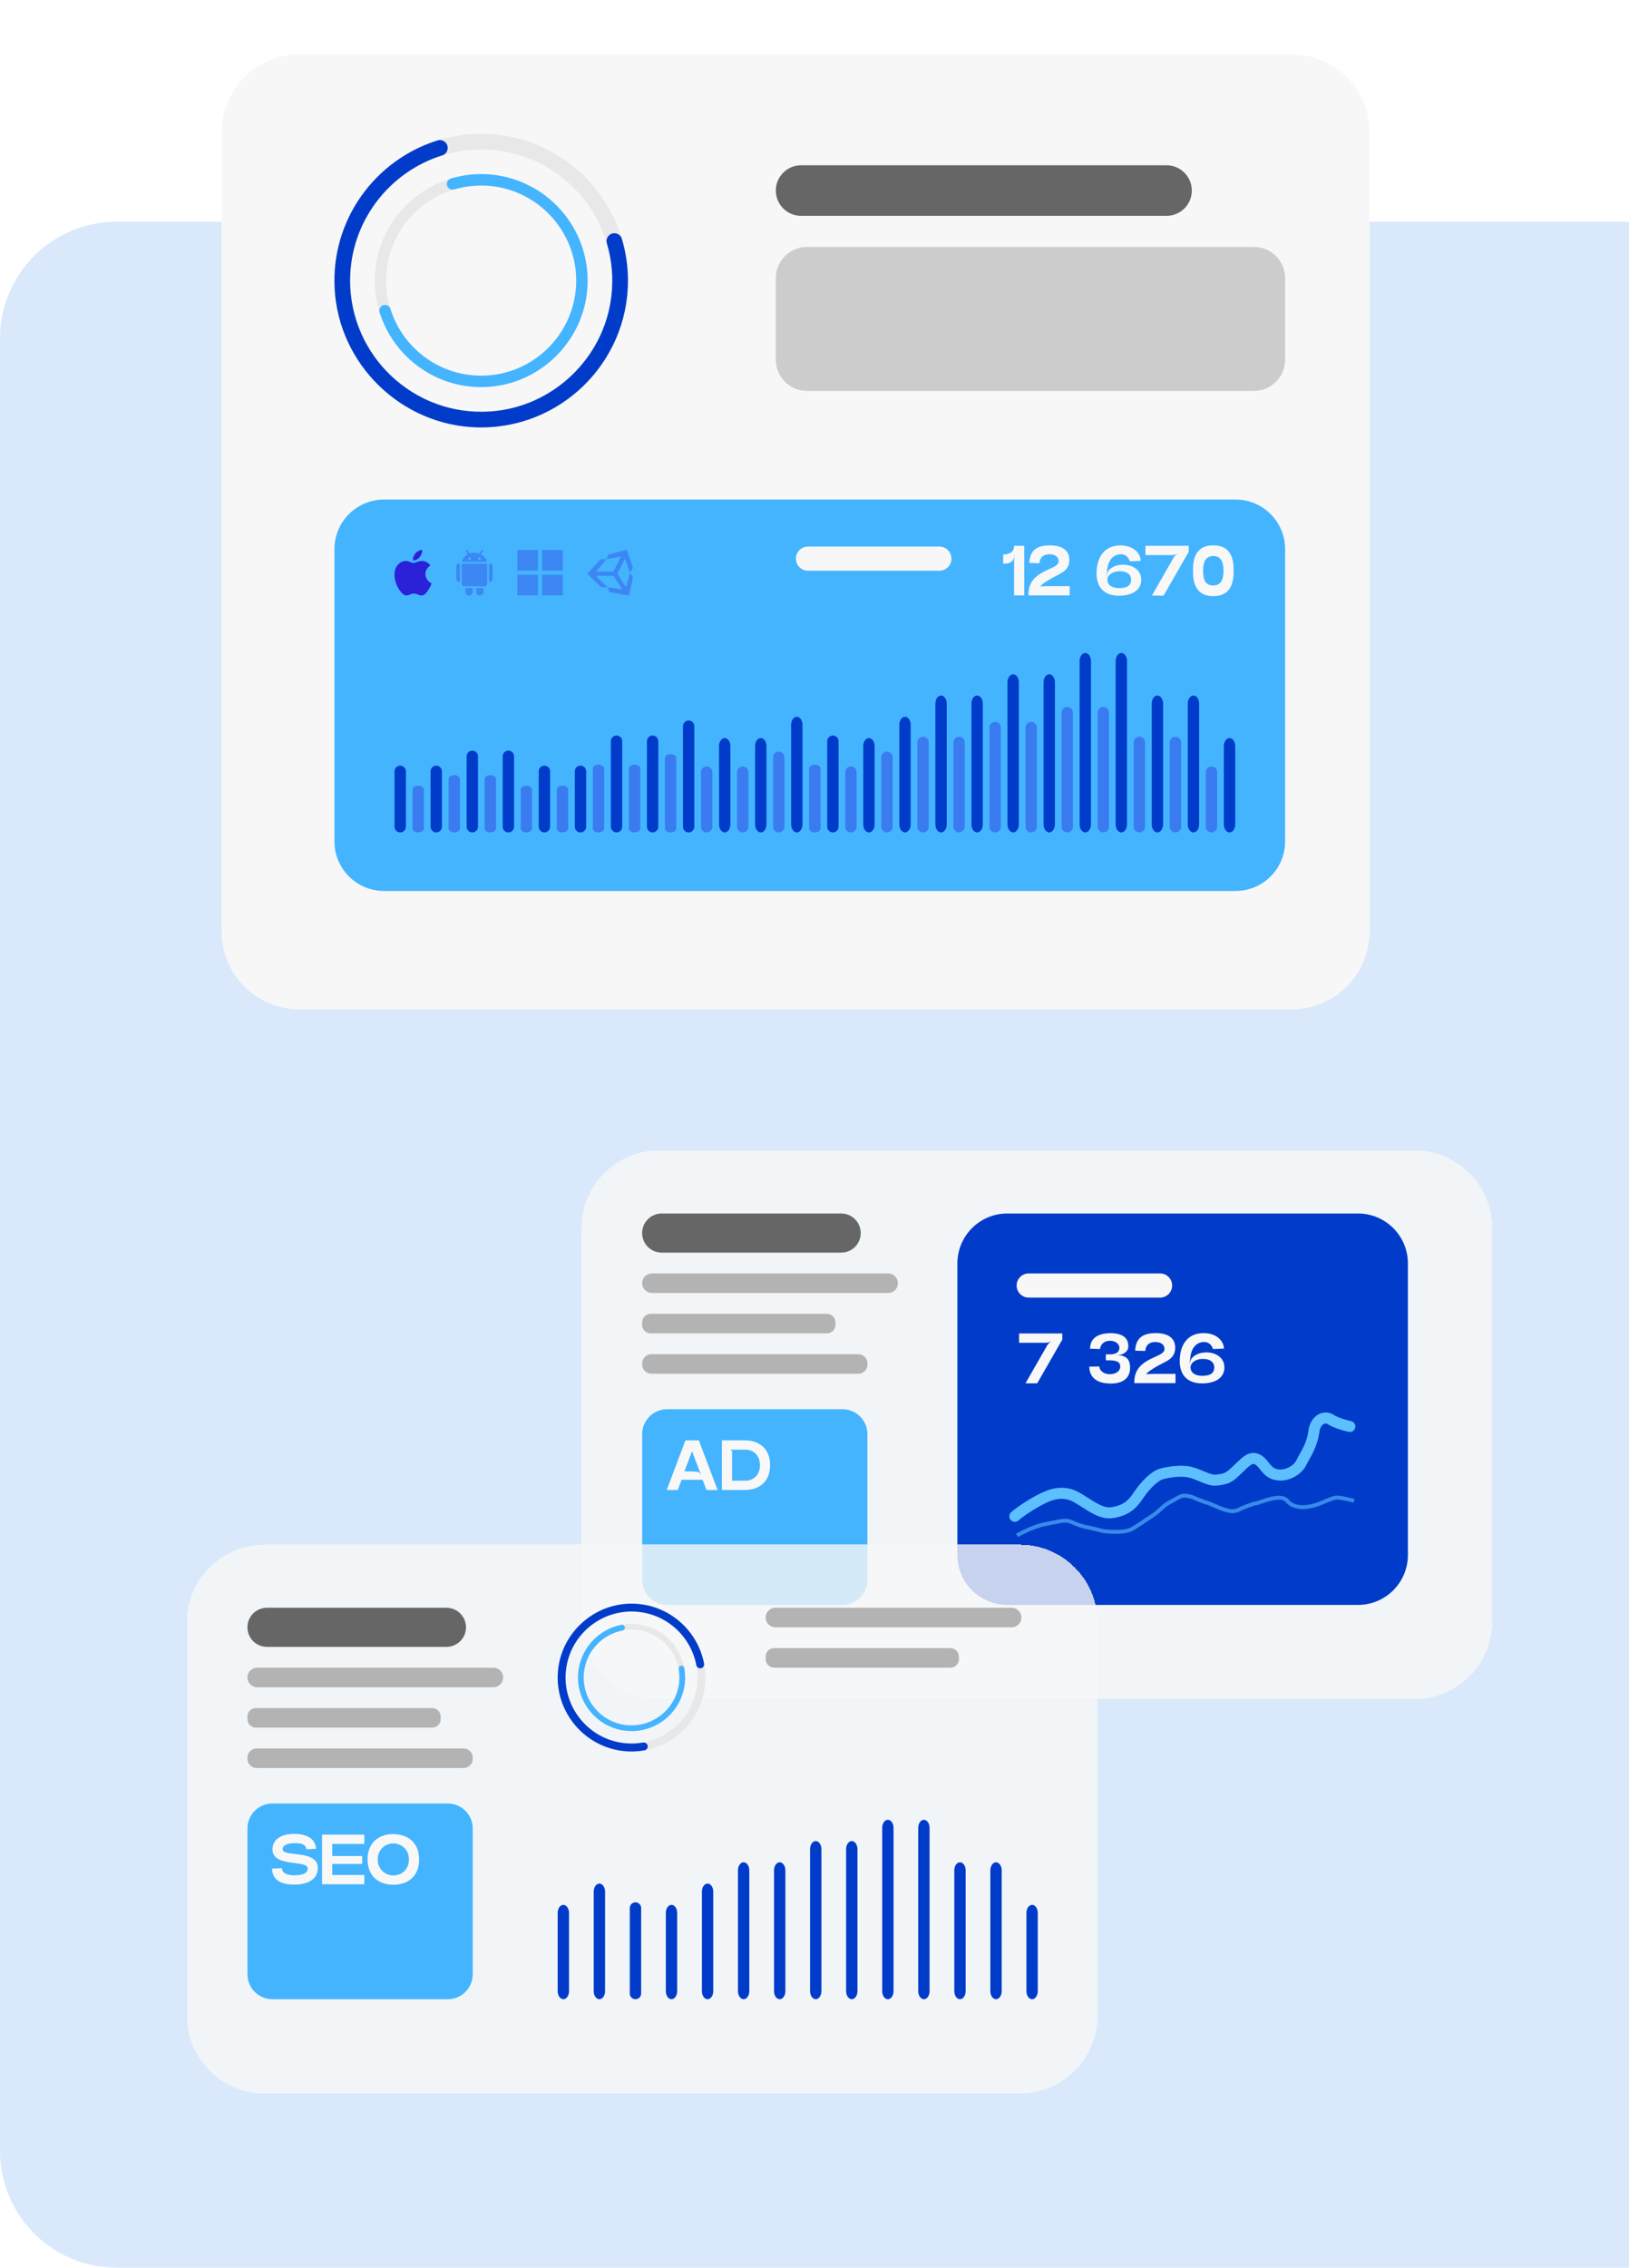 <svg viewBox="0 0 419 583" fill="none" xmlns="http://www.w3.org/2000/svg">
<path d="M0 87C0 70.431 13.431 57 30 57H419V583H30C13.431 583 0 569.569 0 553V87Z" fill="#D9E9FB"/>
<g clip-path="url(#clip0_3020_8)">
<g filter="url(#filter0_bd_3020_8)">
<path d="M332.26 10H77C65.954 10 57 18.954 57 30V235.49C57 246.536 65.954 255.49 77 255.49H332.26C343.306 255.49 352.26 246.536 352.26 235.49V30C352.26 18.954 343.306 10 332.26 10Z" fill="#F7F7F7"/>
</g>
<path d="M300.05 42.49H206.05C202.46 42.49 199.55 45.4 199.55 48.99C199.55 52.58 202.46 55.49 206.05 55.49H300.05C303.64 55.49 306.55 52.58 306.55 48.99C306.55 45.4 303.64 42.49 300.05 42.49Z" fill="#666666"/>
<path d="M322.55 63.49H207.55C203.132 63.49 199.55 67.072 199.55 71.49V92.49C199.55 96.908 203.132 100.49 207.55 100.49H322.55C326.968 100.49 330.55 96.908 330.55 92.49V71.49C330.55 67.072 326.968 63.49 322.55 63.49Z" fill="#CCCCCC"/>
<path d="M123.77 109.9C102.95 109.9 86.02 92.96 86.02 72.15C86.02 51.34 102.96 34.4 123.77 34.4C144.58 34.4 161.52 51.34 161.52 72.15C161.52 92.96 144.58 109.9 123.77 109.9ZM123.77 38.43C105.18 38.43 90.05 53.56 90.05 72.15C90.05 90.74 105.18 105.87 123.77 105.87C142.36 105.87 157.49 90.74 157.49 72.15C157.49 53.56 142.36 38.43 123.77 38.43Z" fill="#E8E8E8"/>
<path d="M156.1 62.59C157.36 66.83 157.81 71.41 157.25 76.16C155.37 92.18 142.06 104.77 125.97 105.79C106.39 107.04 90.05 91.46 90.05 72.14C90.05 57.03 100.05 44.21 113.77 39.94C114.6 39.68 115.15 38.9 115.15 38.03C115.15 36.68 113.84 35.7 112.55 36.1C96.53 41.09 85.06 56.48 86.08 74.34C87.19 93.71 103.17 109.26 122.56 109.87C143.93 110.54 161.52 93.36 161.52 72.14C161.52 68.39 160.96 64.78 159.94 61.36C159.69 60.52 158.9 59.96 158.02 59.96C156.66 59.96 155.71 61.28 156.1 62.59Z" fill="#003CC9"/>
<path d="M151.15 72.15C151.15 87.25 138.87 99.53 123.77 99.53C108.67 99.53 96.39 87.25 96.39 72.15C96.39 57.05 108.67 44.77 123.77 44.77C138.87 44.77 151.15 57.05 151.15 72.15ZM99.31 72.15C99.31 85.63 110.28 96.6 123.76 96.6C137.24 96.6 148.21 85.63 148.21 72.15C148.21 58.67 137.24 47.7 123.76 47.7C110.28 47.7 99.31 58.67 99.31 72.15Z" fill="#E8E8E8"/>
<path d="M116.83 48.7C119.9 47.79 123.23 47.46 126.67 47.86C138.28 49.23 147.42 58.87 148.16 70.54C149.07 84.74 137.77 96.59 123.76 96.59C112.8 96.59 103.5 89.34 100.41 79.39C100.22 78.79 99.65 78.39 99.03 78.39C98.05 78.39 97.34 79.34 97.63 80.27C101.25 91.89 112.41 100.21 125.36 99.47C139.41 98.67 150.69 87.08 151.13 73.02C151.62 57.53 139.15 44.76 123.77 44.76C121.05 44.76 118.43 45.16 115.95 45.91C115.34 46.09 114.93 46.67 114.93 47.3C114.93 48.29 115.89 48.97 116.83 48.69V48.7Z" fill="#44B4FF"/>
<path d="M317.8 128.43H98.77C91.728 128.43 86.02 134.138 86.02 141.18V216.31C86.02 223.351 91.728 229.06 98.77 229.06H317.8C324.842 229.06 330.55 223.351 330.55 216.31V141.18C330.55 134.138 324.842 128.43 317.8 128.43Z" fill="#44B4FF"/>
<path d="M102.94 214.01C102.13 214.01 101.48 213.35 101.48 212.54V198.31C101.48 197.5 102.13 196.84 102.94 196.84C103.75 196.84 104.4 197.5 104.4 198.31V212.54C104.4 213.35 103.75 214.01 102.94 214.01Z" fill="#003CC9"/>
<path d="M121.48 214.01C120.67 214.01 120.02 213.35 120.02 212.54V194.44C120.02 193.63 120.67 192.97 121.48 192.97C122.29 192.97 122.94 193.63 122.94 194.44V212.54C122.94 213.35 122.29 214.01 121.48 214.01Z" fill="#003CC9"/>
<path d="M140.03 214.01C139.22 214.01 138.57 213.35 138.57 212.54V198.31C138.57 197.5 139.22 196.84 140.03 196.84C140.84 196.84 141.49 197.5 141.49 198.31V212.54C141.49 213.35 140.84 214.01 140.03 214.01Z" fill="#003CC9"/>
<path d="M158.58 214.01C157.77 214.01 157.12 213.35 157.12 212.54V190.57C157.12 189.76 157.77 189.1 158.58 189.1C159.39 189.1 160.04 189.76 160.04 190.57V212.54C160.04 213.35 159.39 214.01 158.58 214.01Z" fill="#003CC9"/>
<path d="M177.13 214.009C176.32 214.009 175.67 213.349 175.67 212.539V186.699C175.67 185.889 176.32 185.229 177.13 185.229C177.94 185.229 178.59 185.889 178.59 186.699V212.539C178.59 213.349 177.94 214.009 177.13 214.009Z" fill="#003CC9"/>
<path d="M214.23 214.01C213.42 214.01 212.77 213.35 212.77 212.54V190.57C212.77 189.76 213.42 189.1 214.23 189.1C215.04 189.1 215.69 189.76 215.69 190.57V212.54C215.69 213.35 215.04 214.01 214.23 214.01Z" fill="#003CC9"/>
<path d="M112.21 214.01C111.4 214.01 110.75 213.35 110.75 212.54V198.31C110.75 197.5 111.4 196.84 112.21 196.84C113.02 196.84 113.67 197.5 113.67 198.31V212.54C113.67 213.35 113.02 214.01 112.21 214.01Z" fill="#003CC9"/>
<path d="M130.76 214.01C129.95 214.01 129.3 213.35 129.3 212.54V194.44C129.3 193.63 129.95 192.97 130.76 192.97C131.57 192.97 132.22 193.63 132.22 194.44V212.54C132.22 213.35 131.57 214.01 130.76 214.01Z" fill="#003CC9"/>
<path d="M149.31 214.01C148.5 214.01 147.85 213.35 147.85 212.54V198.31C147.85 197.5 148.5 196.84 149.31 196.84C150.12 196.84 150.77 197.5 150.77 198.31V212.54C150.77 213.35 150.12 214.01 149.31 214.01Z" fill="#003CC9"/>
<path d="M167.86 214.01C167.05 214.01 166.4 213.35 166.4 212.54V190.57C166.4 189.76 167.05 189.1 167.86 189.1C168.67 189.1 169.32 189.76 169.32 190.57V212.54C169.32 213.35 168.67 214.01 167.86 214.01Z" fill="#003CC9"/>
<path d="M186.41 214.01C185.6 214.01 184.95 213.08 184.95 211.93V191.83C184.95 190.68 185.6 189.75 186.41 189.75C187.22 189.75 187.87 190.68 187.87 191.83V211.93C187.87 213.08 187.22 214.01 186.41 214.01Z" fill="#003CC9"/>
<path d="M204.95 214.01C204.14 214.01 203.49 213.08 203.49 211.93V186.36C203.49 185.21 204.14 184.28 204.95 184.28C205.76 184.28 206.41 185.21 206.41 186.36V211.93C206.41 213.08 205.76 214.01 204.95 214.01Z" fill="#003CC9"/>
<path d="M223.5 214.01C222.69 214.01 222.04 213.08 222.04 211.93V191.83C222.04 190.68 222.69 189.75 223.5 189.75C224.31 189.75 224.96 190.68 224.96 191.83V211.93C224.96 213.08 224.31 214.01 223.5 214.01Z" fill="#003CC9"/>
<path d="M242.05 214.01C241.24 214.01 240.59 213.08 240.59 211.93V180.89C240.59 179.74 241.24 178.81 242.05 178.81C242.86 178.81 243.51 179.74 243.51 180.89V211.93C243.51 213.08 242.86 214.01 242.05 214.01Z" fill="#003CC9"/>
<path d="M260.6 214.01C259.79 214.01 259.14 213.08 259.14 211.93V175.43C259.14 174.28 259.79 173.35 260.6 173.35C261.41 173.35 262.06 174.28 262.06 175.43V211.93C262.06 213.08 261.41 214.01 260.6 214.01Z" fill="#003CC9"/>
<path d="M279.15 214.01C278.34 214.01 277.69 213.08 277.69 211.93V169.96C277.69 168.81 278.34 167.88 279.15 167.88C279.96 167.88 280.61 168.81 280.61 169.96V211.93C280.61 213.08 279.96 214.01 279.15 214.01Z" fill="#003CC9"/>
<path d="M297.7 214.01C296.89 214.01 296.24 213.08 296.24 211.93V180.89C296.24 179.74 296.89 178.81 297.7 178.81C298.51 178.81 299.16 179.74 299.16 180.89V211.93C299.16 213.08 298.51 214.01 297.7 214.01Z" fill="#003CC9"/>
<path d="M316.25 214.01C315.44 214.01 314.79 213.08 314.79 211.93V191.83C314.79 190.68 315.44 189.75 316.25 189.75C317.06 189.75 317.71 190.68 317.71 191.83V211.93C317.71 213.08 317.06 214.01 316.25 214.01Z" fill="#003CC9"/>
<path d="M195.68 214.01C194.87 214.01 194.22 213.08 194.22 211.93V191.83C194.22 190.68 194.87 189.75 195.68 189.75C196.49 189.75 197.14 190.68 197.14 191.83V211.93C197.14 213.08 196.49 214.01 195.68 214.01Z" fill="#003CC9"/>
<path d="M232.78 214.01C231.97 214.01 231.32 213.08 231.32 211.93V186.36C231.32 185.21 231.97 184.28 232.78 184.28C233.59 184.28 234.24 185.21 234.24 186.36V211.93C234.24 213.08 233.59 214.01 232.78 214.01Z" fill="#003CC9"/>
<path d="M251.33 214.01C250.52 214.01 249.87 213.08 249.87 211.93V180.89C249.87 179.74 250.52 178.81 251.33 178.81C252.14 178.81 252.79 179.74 252.79 180.89V211.93C252.79 213.08 252.14 214.01 251.33 214.01Z" fill="#003CC9"/>
<path d="M269.88 214.01C269.07 214.01 268.42 213.08 268.42 211.93V175.43C268.42 174.28 269.07 173.35 269.88 173.35C270.69 173.35 271.34 174.28 271.34 175.43V211.93C271.34 213.08 270.69 214.01 269.88 214.01Z" fill="#003CC9"/>
<path d="M288.42 214.01C287.61 214.01 286.96 213.08 286.96 211.93V169.96C286.96 168.81 287.61 167.88 288.42 167.88C289.23 167.88 289.88 168.81 289.88 169.96V211.93C289.88 213.08 289.23 214.01 288.42 214.01Z" fill="#003CC9"/>
<path d="M306.97 214.01C306.16 214.01 305.51 213.08 305.51 211.93V180.89C305.51 179.74 306.16 178.81 306.97 178.81C307.78 178.81 308.43 179.74 308.43 180.89V211.93C308.43 213.08 307.78 214.01 306.97 214.01Z" fill="#003CC9"/>
<g opacity="0.39">
<path d="M116.85 214.01C116.04 214.01 115.39 213.55 115.39 212.98V200.32C115.39 199.75 116.04 199.29 116.85 199.29C117.66 199.29 118.31 199.75 118.31 200.32V212.98C118.31 213.55 117.66 214.01 116.85 214.01Z" fill="#2A21D9"/>
<path d="M135.4 214.01C134.59 214.01 133.94 213.55 133.94 212.98V203.03C133.94 202.46 134.59 202 135.4 202C136.21 202 136.86 202.46 136.86 203.03V212.98C136.86 213.55 136.21 214.01 135.4 214.01Z" fill="#2A21D9"/>
<path d="M153.95 214.01C153.14 214.01 152.49 213.55 152.49 212.98V197.62C152.49 197.05 153.14 196.59 153.95 196.59C154.76 196.59 155.41 197.05 155.41 197.62V212.98C155.41 213.55 154.76 214.01 153.95 214.01Z" fill="#2A21D9"/>
<path d="M172.49 214.01C171.68 214.01 171.03 213.55 171.03 212.98V194.91C171.03 194.34 171.68 193.88 172.49 193.88C173.3 193.88 173.95 194.34 173.95 194.91V212.98C173.95 213.55 173.3 214.01 172.49 214.01Z" fill="#2A21D9"/>
<path d="M209.59 214.01C208.78 214.01 208.13 213.55 208.13 212.98V197.62C208.13 197.05 208.78 196.59 209.59 196.59C210.4 196.59 211.05 197.05 211.05 197.62V212.98C211.05 213.55 210.4 214.01 209.59 214.01Z" fill="#2A21D9"/>
<path d="M107.57 214.01C106.76 214.01 106.11 213.55 106.11 212.98V203.03C106.11 202.46 106.76 202 107.57 202C108.38 202 109.03 202.46 109.03 203.03V212.98C109.03 213.55 108.38 214.01 107.57 214.01Z" fill="#2A21D9"/>
<path d="M126.12 214.01C125.31 214.01 124.66 213.55 124.66 212.98V200.32C124.66 199.75 125.31 199.29 126.12 199.29C126.93 199.29 127.58 199.75 127.58 200.32V212.98C127.58 213.55 126.93 214.01 126.12 214.01Z" fill="#2A21D9"/>
<path d="M144.67 214.01C143.86 214.01 143.21 213.55 143.21 212.98V203.03C143.21 202.46 143.86 202 144.67 202C145.48 202 146.13 202.46 146.13 203.03V212.98C146.13 213.55 145.48 214.01 144.67 214.01Z" fill="#2A21D9"/>
<path d="M163.22 214.01C162.41 214.01 161.76 213.55 161.76 212.98V197.62C161.76 197.05 162.41 196.59 163.22 196.59C164.03 196.59 164.68 197.05 164.68 197.62V212.98C164.68 213.55 164.03 214.01 163.22 214.01Z" fill="#2A21D9"/>
<path d="M181.77 214.01C180.96 214.01 180.31 213.36 180.31 212.56V198.5C180.31 197.7 180.96 197.05 181.77 197.05C182.58 197.05 183.23 197.7 183.23 198.5V212.56C183.23 213.36 182.58 214.01 181.77 214.01Z" fill="#2A21D9"/>
<path d="M200.32 214.01C199.51 214.01 198.86 213.36 198.86 212.56V194.68C198.86 193.88 199.51 193.23 200.32 193.23C201.13 193.23 201.78 193.88 201.78 194.68V212.56C201.78 213.36 201.13 214.01 200.32 214.01Z" fill="#2A21D9"/>
<path d="M218.87 214.01C218.06 214.01 217.41 213.36 217.41 212.56V198.5C217.41 197.7 218.06 197.05 218.87 197.05C219.68 197.05 220.33 197.7 220.33 198.5V212.56C220.33 213.36 219.68 214.01 218.87 214.01Z" fill="#2A21D9"/>
<path d="M237.42 214.01C236.61 214.01 235.96 213.36 235.96 212.56V190.85C235.96 190.05 236.61 189.4 237.42 189.4C238.23 189.4 238.88 190.05 238.88 190.85V212.56C238.88 213.36 238.23 214.01 237.42 214.01Z" fill="#2A21D9"/>
<path d="M255.96 214.01C255.15 214.01 254.5 213.36 254.5 212.56V187.03C254.5 186.23 255.15 185.58 255.96 185.58C256.77 185.58 257.42 186.23 257.42 187.03V212.56C257.42 213.36 256.77 214.01 255.96 214.01Z" fill="#2A21D9"/>
<path d="M274.51 214.01C273.7 214.01 273.05 213.36 273.05 212.56V183.21C273.05 182.41 273.7 181.76 274.51 181.76C275.32 181.76 275.97 182.41 275.97 183.21V212.56C275.97 213.36 275.32 214.01 274.51 214.01Z" fill="#2A21D9"/>
<path d="M293.06 214.01C292.25 214.01 291.6 213.36 291.6 212.56V190.85C291.6 190.05 292.25 189.4 293.06 189.4C293.87 189.4 294.52 190.05 294.52 190.85V212.56C294.52 213.36 293.87 214.01 293.06 214.01Z" fill="#2A21D9"/>
<path d="M311.61 214.01C310.8 214.01 310.15 213.36 310.15 212.56V198.5C310.15 197.7 310.8 197.05 311.61 197.05C312.42 197.05 313.07 197.7 313.07 198.5V212.56C313.07 213.36 312.42 214.01 311.61 214.01Z" fill="#2A21D9"/>
<path d="M191.04 214.01C190.23 214.01 189.58 213.36 189.58 212.56V198.5C189.58 197.7 190.23 197.05 191.04 197.05C191.85 197.05 192.5 197.7 192.5 198.5V212.56C192.5 213.36 191.85 214.01 191.04 214.01Z" fill="#2A21D9"/>
<path d="M228.14 214.01C227.33 214.01 226.68 213.36 226.68 212.56V194.68C226.68 193.88 227.33 193.23 228.14 193.23C228.95 193.23 229.6 193.88 229.6 194.68V212.56C229.6 213.36 228.95 214.01 228.14 214.01Z" fill="#2A21D9"/>
<path d="M246.69 214.01C245.88 214.01 245.23 213.36 245.23 212.56V190.85C245.23 190.05 245.88 189.4 246.69 189.4C247.5 189.4 248.15 190.05 248.15 190.85V212.56C248.15 213.36 247.5 214.01 246.69 214.01Z" fill="#2A21D9"/>
<path d="M265.24 214.01C264.43 214.01 263.78 213.36 263.78 212.56V187.03C263.78 186.23 264.43 185.58 265.24 185.58C266.05 185.58 266.7 186.23 266.7 187.03V212.56C266.7 213.36 266.05 214.01 265.24 214.01Z" fill="#2A21D9"/>
<path d="M283.79 214.01C282.98 214.01 282.33 213.36 282.33 212.56V183.21C282.33 182.41 282.98 181.76 283.79 181.76C284.6 181.76 285.25 182.41 285.25 183.21V212.56C285.25 213.36 284.6 214.01 283.79 214.01Z" fill="#2A21D9"/>
<path d="M302.34 214.01C301.53 214.01 300.88 213.36 300.88 212.56V190.85C300.88 190.05 301.53 189.4 302.34 189.4C303.15 189.4 303.8 190.05 303.8 190.85V212.56C303.8 213.36 303.15 214.01 302.34 214.01Z" fill="#2A21D9"/>
</g>
<path d="M241.62 140.52H207.82C206.108 140.52 204.72 141.907 204.72 143.62V143.63C204.72 145.342 206.108 146.73 207.82 146.73H241.62C243.332 146.73 244.72 145.342 244.72 143.63V143.62C244.72 141.907 243.332 140.52 241.62 140.52Z" fill="#F7F7F7"/>
<path d="M258.03 144.93V142.54C259.07 142.54 260.84 142.28 260.84 140.32H263.45V153.08H260.84V144C260.84 143.58 260.91 143.04 260.99 142.65L260.95 142.63C260.88 143.05 260.8 143.6 260.58 143.94C260.07 144.8 259.01 144.93 258.03 144.93Z" fill="#F8F8F8"/>
<path d="M275.13 150.69V153.08H264.54V152.71C264.54 146.42 272.29 146.62 272.29 144.36C272.29 142.96 271.14 142.5 269.88 142.5C268.35 142.5 267.42 143.36 267.36 144.8L264.75 144.73C264.9 141.52 266.65 140.21 270.04 140.21C273.16 140.21 275.05 141.45 275.05 143.97C275.05 145.83 274.01 146.81 272.72 147.49C271.83 147.95 271.08 148.35 270.48 148.67C270.17 148.83 269.7 149.14 269.02 149.56C268.34 149.98 267.87 150.4 267.56 150.78C268.29 150.73 269 150.69 269.68 150.69H275.13Z" fill="#F8F8F8"/>
<path d="M287.78 145.269C288.24 145.219 288.6 145.179 288.87 145.179C289.58 145.179 290.66 145.269 291.73 145.909C292.81 146.549 293.54 147.569 293.54 149.029C293.54 151.999 290.79 153.149 287.81 153.149C284.36 153.149 282.05 151.349 282.05 147.369C282.05 143.389 283.98 140.219 288.18 140.219C291.79 140.219 293.38 142.479 293.43 144.189L290.62 144.319C290.38 143.589 289.8 142.499 288.29 142.499C286.78 142.499 284.99 143.539 284.75 146.769C284.7 147.189 284.62 147.699 284.53 148.119H284.57C284.66 147.739 284.81 147.189 285.04 146.839C285.6 145.959 286.9 145.399 287.77 145.269H287.78ZM290.94 149.029C290.94 147.839 290.05 146.859 288 146.859H287.87C286.43 146.859 284.83 147.679 284.83 149.029C284.83 150.379 285.98 151.199 287.84 151.199C289.97 151.199 290.94 150.469 290.94 149.029Z" fill="#F8F8F8"/>
<path d="M294.63 142.7V140.31H305.75V141.88L299.29 153.13H296.28L301.91 143.3C302.13 142.93 302.51 142.59 302.88 142.37L302.86 142.33C302.49 142.55 302 142.7 301.57 142.7H294.62H294.63Z" fill="#F8F8F8"/>
<path d="M317.31 146.73C317.31 149.05 317.02 153.26 312.08 153.26C307.14 153.26 306.85 149.05 306.85 146.73C306.85 144.41 307.12 140.2 312.08 140.2C317.04 140.2 317.31 144.41 317.31 146.73ZM314.71 146.73C314.71 144.51 314.04 142.94 312.08 142.94C310.12 142.94 309.45 144.45 309.45 146.73C309.45 148.86 309.91 150.52 312.08 150.52C314.12 150.52 314.71 148.82 314.71 146.73Z" fill="#F8F8F8"/>
<path opacity="0.3" d="M162.03 147.29L162.78 146.02C162.81 145.96 162.81 145.88 162.79 145.82L161.31 141.57C161.26 141.44 161.13 141.37 161 141.4L156.64 142.46C156.56 142.48 156.49 142.54 156.46 142.62L156 143.78H154.59C154.52 143.78 154.44 143.81 154.39 143.87L151.2 147.32C151.1 147.43 151.11 147.59 151.21 147.69L154.55 150.88C154.55 150.88 154.67 150.95 154.73 150.95H156.25L156.71 152.11C156.74 152.2 156.82 152.26 156.91 152.27L161.55 153.07C161.55 153.07 161.58 153.07 161.59 153.07C161.71 153.07 161.82 152.98 161.85 152.86L162.79 148.55C162.8 148.48 162.79 148.41 162.76 148.35L162.02 147.28L162.03 147.29ZM155.98 143.78L159.72 143.09L157.75 146.96H153.28L155.98 143.77V143.78ZM156.24 150.95L153.28 148.03H157.75L160.07 151.53L156.24 150.95ZM161.04 150.93L158.81 147.5L160.76 143.63L162.02 147.29L161.04 150.93Z" fill="#2A21D9"/>
<path opacity="0.3" d="M138.38 146.7H133.07V141.39H138.38V146.7ZM144.76 141.39H139.45V146.7H144.76V141.39ZM138.38 147.76H133.07V153.07H138.38V147.76ZM144.76 147.76H139.45V153.07H144.76V147.76Z" fill="#2A21D9"/>
<path d="M110.71 145.38C110.66 145.41 109.42 146.1 109.42 147.62C109.48 149.36 110.98 149.97 111.01 149.97C110.98 150 110.78 150.8 110.19 151.64C109.72 152.36 109.19 153.09 108.39 153.09C107.59 153.09 107.36 152.61 106.48 152.61C105.54 152.61 105.27 153.09 104.55 153.09C103.75 153.09 103.19 152.32 102.69 151.61C102.04 150.68 101.49 149.21 101.47 147.8C101.46 147.05 101.6 146.32 101.96 145.7C102.47 144.83 103.39 144.24 104.38 144.22C105.15 144.19 105.83 144.75 106.29 144.75C106.75 144.75 107.57 144.22 108.52 144.22C108.93 144.22 110.02 144.34 110.69 145.38H110.71ZM106.24 144.07C106.1 143.39 106.48 142.71 106.83 142.27C107.28 141.74 107.98 141.39 108.59 141.39C108.63 142.07 108.38 142.74 107.94 143.22C107.54 143.75 106.86 144.14 106.23 144.06L106.24 144.07Z" fill="#2A21D9"/>
<path opacity="0.3" d="M120 141.399C120 141.399 119.94 141.409 119.91 141.429C119.8 141.499 119.78 141.649 119.85 141.759L120.35 142.509C119.57 142.919 118.99 143.609 118.8 144.429H125.26C125.07 143.609 124.49 142.919 123.71 142.509L124.21 141.759C124.28 141.649 124.26 141.499 124.15 141.429C124.04 141.359 123.89 141.389 123.82 141.499L123.26 142.319C122.87 142.179 122.46 142.099 122.02 142.099C121.58 142.099 121.16 142.179 120.78 142.319L120.22 141.499C120.17 141.419 120.07 141.389 119.98 141.409L120 141.399ZM120.75 143.259C120.94 143.259 121.1 143.419 121.1 143.609C121.1 143.799 120.94 143.959 120.75 143.959C120.56 143.959 120.4 143.799 120.4 143.609C120.4 143.419 120.56 143.259 120.75 143.259ZM123.32 143.259C123.51 143.259 123.67 143.419 123.67 143.609C123.67 143.799 123.51 143.959 123.32 143.959C123.13 143.959 122.97 143.799 122.97 143.609C122.97 143.419 123.13 143.259 123.32 143.259ZM118.06 144.899C117.67 144.899 117.36 145.209 117.36 145.599V148.869C117.36 149.259 117.67 149.569 118.06 149.569C118.14 149.569 118.22 149.549 118.29 149.529V144.939C118.22 144.909 118.14 144.899 118.06 144.899ZM118.76 144.899V150.039C118.76 150.429 119.08 150.739 119.46 150.739H124.6C124.99 150.739 125.3 150.419 125.3 150.039V144.899H118.75H118.76ZM126.01 144.899C125.93 144.899 125.85 144.919 125.78 144.939V149.529C125.85 149.559 125.93 149.569 126.01 149.569C126.4 149.569 126.71 149.259 126.71 148.869V145.599C126.71 145.209 126.4 144.899 126.01 144.899ZM119.7 151.209V152.149C119.7 152.669 120.12 153.089 120.64 153.089C121.16 153.089 121.58 152.669 121.58 152.149V151.209H119.71H119.7ZM122.5 151.209V152.149C122.5 152.669 122.92 153.089 123.44 153.089C123.96 153.089 124.38 152.669 124.38 152.149V151.209H122.51H122.5Z" fill="#2A21D9"/>
<g filter="url(#filter1_bd_3020_8)">
<path d="M363.82 291.76H169.57C158.524 291.76 149.57 300.714 149.57 311.76V412.84C149.57 423.885 158.524 432.84 169.57 432.84H363.82C374.866 432.84 383.82 423.885 383.82 412.84V311.76C383.82 300.714 374.866 291.76 363.82 291.76Z" fill="#F7F7F7" fill-opacity="0.8" shape-rendering="crispEdges"/>
</g>
<path d="M349.29 311.979H259.09C251.999 311.979 246.25 317.728 246.25 324.819V399.769C246.25 406.861 251.999 412.609 259.09 412.609H349.29C356.381 412.609 362.13 406.861 362.13 399.769V324.819C362.13 317.728 356.381 311.979 349.29 311.979Z" fill="#003CC9"/>
<path d="M298.39 327.39H264.59C262.878 327.39 261.49 328.778 261.49 330.49V330.5C261.49 332.212 262.878 333.6 264.59 333.6H298.39C300.102 333.6 301.49 332.212 301.49 330.5V330.49C301.49 328.778 300.102 327.39 298.39 327.39Z" fill="#F7F7F7"/>
<path d="M261.03 389.829C261.03 389.829 262.47 388.499 265.69 386.589C269.44 384.359 272.05 383.409 275.08 384.179C278.11 384.949 282.18 389.329 285.74 388.919C290.19 388.409 291.69 386.119 293.11 384.029C294.53 381.939 296.92 379.459 298.71 378.949C300.5 378.439 303.71 377.949 305.98 378.459C308.63 379.059 310.87 380.729 312.87 380.519C315.79 380.209 316.25 379.739 318.12 377.979C320.36 375.889 321.51 374.389 323.28 375.149C325.05 375.909 325.51 378.189 327.7 378.949C330.53 379.939 333.75 378.059 334.71 376.059C335.67 374.059 337.44 371.809 337.96 367.949C338.38 364.829 340.83 363.939 342.29 364.949C343.75 365.959 347.19 366.739 347.19 366.739" stroke="#5EBFFF" stroke-width="2.83" stroke-linecap="round" stroke-linejoin="round"/>
<path opacity="0.6" d="M261.58 394.74C261.58 394.74 265.52 392.46 268.84 391.84C272.16 391.22 273.4 390.8 274.65 391.01C275.89 391.22 276.94 392.14 279.6 392.64C282.13 393.11 283.19 393.58 284.11 393.67C287.25 393.98 289.67 393.82 290.92 393.2C292.16 392.58 294.38 391.02 296.46 389.64C298.93 387.99 298.51 387.5 301.2 386.04C303.89 384.58 303.9 384.38 305.35 384.59C306.8 384.8 306.39 384.8 308.46 385.63C310.53 386.46 309.5 385.84 312.82 387.29C316.14 388.74 317.38 388.74 318.63 388.12C319.88 387.5 322.57 386.46 323.19 386.46C323.81 386.46 329.41 383.76 331.07 385.84C332.73 387.91 336.05 387.71 338.54 386.88C341.03 386.05 342.69 385.01 343.93 385.01C345.17 385.01 348.29 385.84 348.29 385.84" stroke="#5EBFFF" stroke-miterlimit="10"/>
<path d="M262.12 345.21V342.82H273.24V344.39L266.78 355.64H263.77L269.4 345.81C269.62 345.44 270 345.1 270.37 344.88L270.35 344.84C269.99 345.06 269.49 345.21 269.06 345.21H262.11H262.12Z" fill="#F8F8F8"/>
<path d="M290.67 351.669C290.67 354.309 288.79 355.699 285.73 355.699C282.41 355.699 280.26 354.369 280.17 351.359L282.76 351.309C282.81 352.419 283.93 353.299 285.49 353.299C287.05 353.299 288.15 352.459 288.15 351.329C288.15 350.109 287.18 349.779 285.49 349.729H284.45L284.43 348.199H285.49C287.15 348.199 287.92 347.559 287.92 346.489C287.92 345.419 286.81 344.699 285.49 344.699C283.92 344.699 283.03 345.739 282.94 346.829L280.37 346.739C280.42 343.949 282.5 342.749 285.68 342.749C288.49 342.749 290.22 343.809 290.22 346.069C290.22 347.179 289.58 347.729 288.69 348.129C288.32 348.289 287.8 348.399 287.36 348.419L287.38 348.459C287.49 348.439 287.6 348.439 287.71 348.439C287.93 348.439 288.35 348.439 288.73 348.589C289.99 348.969 290.68 349.789 290.68 351.689L290.67 351.669Z" fill="#F8F8F8"/>
<path d="M302.36 353.199V355.589H291.77V355.229C291.77 348.939 299.52 349.139 299.52 346.879C299.52 345.479 298.37 345.019 297.11 345.019C295.58 345.019 294.65 345.879 294.59 347.319L291.98 347.249C292.13 344.039 293.88 342.729 297.27 342.729C300.39 342.729 302.28 343.969 302.28 346.489C302.28 348.349 301.24 349.329 299.95 350.009C299.06 350.469 298.31 350.869 297.71 351.189C297.4 351.349 296.93 351.659 296.25 352.079C295.58 352.499 295.1 352.919 294.79 353.299C295.52 353.249 296.23 353.209 296.91 353.209H302.36V353.199Z" fill="#F8F8F8"/>
<path d="M309.18 347.779C309.64 347.729 310 347.689 310.27 347.689C310.98 347.689 312.06 347.779 313.13 348.419C314.21 349.059 314.93 350.079 314.93 351.539C314.93 354.509 312.18 355.659 309.2 355.659C305.75 355.659 303.44 353.849 303.44 349.879C303.44 345.909 305.37 342.729 309.57 342.729C313.18 342.729 314.77 344.989 314.82 346.709L312.01 346.839C311.77 346.109 311.19 345.019 309.68 345.019C308.17 345.019 306.38 346.059 306.14 349.289C306.09 349.709 306.01 350.219 305.92 350.639H305.96C306.05 350.259 306.2 349.709 306.43 349.359C307 348.479 308.29 347.919 309.17 347.789L309.18 347.779ZM312.33 351.539C312.33 350.349 311.44 349.369 309.39 349.369H309.26C307.82 349.369 306.22 350.189 306.22 351.539C306.22 352.889 307.37 353.709 309.23 353.709C311.36 353.709 312.33 352.979 312.33 351.539Z" fill="#F8F8F8"/>
<path d="M216.36 311.979H170.2C167.422 311.979 165.17 314.231 165.17 317.009C165.17 319.787 167.422 322.039 170.2 322.039H216.36C219.138 322.039 221.39 319.787 221.39 317.009C221.39 314.231 219.138 311.979 216.36 311.979Z" fill="#666666"/>
<path d="M228.43 327.39H167.69C166.298 327.39 165.17 328.516 165.17 329.905C165.17 331.294 166.298 332.42 167.69 332.42H228.43C229.822 332.42 230.95 331.294 230.95 329.905C230.95 328.516 229.822 327.39 228.43 327.39Z" fill="#B3B3B3"/>
<path d="M212.69 337.77H167.36C166.15 337.77 165.17 338.75 165.17 339.96V340.61C165.17 341.819 166.15 342.8 167.36 342.8H212.69C213.899 342.8 214.88 341.819 214.88 340.61V339.96C214.88 338.75 213.899 337.77 212.69 337.77Z" fill="#B3B3B3"/>
<path d="M220.76 348.149H167.53C166.227 348.149 165.17 349.206 165.17 350.509V350.819C165.17 352.123 166.227 353.179 167.53 353.179H220.76C222.063 353.179 223.12 352.123 223.12 350.819V350.509C223.12 349.206 222.063 348.149 220.76 348.149Z" fill="#B3B3B3"/>
<path d="M216.69 362.3H171.59C168.044 362.3 165.17 365.174 165.17 368.72V406.2C165.17 409.745 168.044 412.62 171.59 412.62H216.69C220.236 412.62 223.11 409.745 223.11 406.2V368.72C223.11 365.174 220.236 362.3 216.69 362.3Z" fill="#44B4FF"/>
<path d="M181.71 383.07L180.72 380.44H175.32L174.32 383.07H171.49L176.3 370.31H179.76L184.57 383.07H181.69H181.71ZM178.01 373.09L176.04 378.27C176.77 378.27 177.33 378.27 177.79 378.29C178.23 378.31 178.96 378.33 179.56 378.42C179.83 378.49 180.11 378.82 180.38 379.4L178.01 373.09Z" fill="#F8F8F8"/>
<path d="M198.08 376.68C198.08 381.02 195.16 383.06 191.59 383.06H185.68V370.3H191.59C195.16 370.3 198.08 372.34 198.08 376.68ZM191.79 380.68C193.41 380.68 195.47 379.53 195.47 376.69C195.47 373.85 193.45 372.7 191.79 372.7H187.32C187.89 372.7 188.29 372.81 188.29 373.28V380.68H191.79Z" fill="#F8F8F8"/>
</g>
<g filter="url(#filter2_bd_3020_8)">
<path d="M262.3 393.12H68.05C57.004 393.12 48.05 402.074 48.05 413.12V514.2C48.05 525.246 57.004 534.2 68.05 534.2H262.3C273.346 534.2 282.3 525.246 282.3 514.2V413.12C282.3 402.074 273.346 393.12 262.3 393.12Z" fill="#F7F7F7" fill-opacity="0.8" shape-rendering="crispEdges"/>
</g>
<path d="M114.83 413.34H68.67C65.892 413.34 63.64 415.592 63.64 418.37C63.64 421.148 65.892 423.4 68.67 423.4H114.83C117.608 423.4 119.86 421.148 119.86 418.37C119.86 415.592 117.608 413.34 114.83 413.34Z" fill="#666666"/>
<path d="M126.9 428.75H66.16C64.768 428.75 63.64 429.876 63.64 431.265C63.64 432.654 64.768 433.78 66.16 433.78H126.9C128.292 433.78 129.42 432.654 129.42 431.265C129.42 429.876 128.292 428.75 126.9 428.75Z" fill="#B3B3B3"/>
<path d="M111.16 439.13H65.83C64.621 439.13 63.64 440.11 63.64 441.32V441.97C63.64 443.179 64.621 444.16 65.83 444.16H111.16C112.37 444.16 113.35 443.179 113.35 441.97V441.32C113.35 440.11 112.37 439.13 111.16 439.13Z" fill="#B3B3B3"/>
<path d="M119.23 449.51H66C64.697 449.51 63.64 450.566 63.64 451.87V452.18C63.64 453.483 64.697 454.54 66 454.54H119.23C120.534 454.54 121.59 453.483 121.59 452.18V451.87C121.59 450.566 120.534 449.51 119.23 449.51Z" fill="#B3B3B3"/>
<path d="M115.17 463.66H70.07C66.524 463.66 63.65 466.534 63.65 470.08V507.56C63.65 511.106 66.524 513.98 70.07 513.98H115.17C118.716 513.98 121.59 511.106 121.59 507.56V470.08C121.59 466.534 118.716 463.66 115.17 463.66Z" fill="#44B4FF"/>
<path d="M72.49 480.28C72.58 481.54 73.78 482.1 75.61 482.12C77.82 482.12 79.15 481.61 79.15 480.37C79.15 478.05 70.09 480.19 70.09 475.46C70.09 472.56 72.84 471.47 75.65 471.47H75.83C78.86 471.52 81.14 472.66 81.28 475.3L78.82 475.43C78.73 474.33 77.8 473.86 75.83 473.86C73.86 473.86 72.69 474.42 72.69 475.45C72.69 477.53 81.75 475.41 81.75 480.24C81.75 482.08 80.58 484.51 75.66 484.51C71.23 484.51 70.03 482.5 69.97 480.41L72.49 480.28Z" fill="#F8F8F8"/>
<path d="M93.71 474.05H85.45V477.17H93.16V479.21H85.45V482.04H93.71V484.43H82.84V471.67H93.71V474.06V474.05Z" fill="#F8F8F8"/>
<path d="M101.18 484.549C97.51 484.549 94.54 482.449 94.54 478.039C94.54 473.629 97.57 471.529 101.05 471.529H101.18C104.85 471.579 107.8 473.629 107.8 478.039C107.8 482.449 104.85 484.549 101.18 484.549ZM101.18 473.919C99.16 473.919 97.15 475.449 97.15 478.039C97.15 480.629 99.14 482.159 101.18 482.159C103.33 482.159 105.19 480.609 105.19 478.039C105.19 475.469 103.22 473.969 101.18 473.919Z" fill="#F8F8F8"/>
<path d="M163.45 513.979C162.64 513.979 161.99 513.319 161.99 512.509V490.539C161.99 489.729 162.64 489.069 163.45 489.069C164.26 489.069 164.91 489.729 164.91 490.539V512.509C164.91 513.319 164.26 513.979 163.45 513.979Z" fill="#003CC9"/>
<path d="M154.17 513.98C153.36 513.98 152.71 513.05 152.71 511.9V486.33C152.71 485.18 153.36 484.25 154.17 484.25C154.98 484.25 155.63 485.18 155.63 486.33V511.9C155.63 513.05 154.98 513.98 154.17 513.98Z" fill="#003CC9"/>
<path d="M172.72 513.98C171.91 513.98 171.26 513.05 171.26 511.9V491.8C171.26 490.65 171.91 489.72 172.72 489.72C173.53 489.72 174.18 490.65 174.18 491.8V511.9C174.18 513.05 173.53 513.98 172.72 513.98Z" fill="#003CC9"/>
<path d="M191.27 513.979C190.46 513.979 189.81 513.049 189.81 511.899V480.859C189.81 479.709 190.46 478.779 191.27 478.779C192.08 478.779 192.73 479.709 192.73 480.859V511.899C192.73 513.049 192.08 513.979 191.27 513.979Z" fill="#003CC9"/>
<path d="M209.82 513.979C209.01 513.979 208.36 513.049 208.36 511.899V475.399C208.36 474.249 209.01 473.319 209.82 473.319C210.63 473.319 211.28 474.249 211.28 475.399V511.899C211.28 513.049 210.63 513.979 209.82 513.979Z" fill="#003CC9"/>
<path d="M228.37 513.98C227.56 513.98 226.91 513.05 226.91 511.9V469.93C226.91 468.78 227.56 467.85 228.37 467.85C229.18 467.85 229.83 468.78 229.83 469.93V511.9C229.83 513.05 229.18 513.98 228.37 513.98Z" fill="#003CC9"/>
<path d="M246.92 513.979C246.11 513.979 245.46 513.049 245.46 511.899V480.859C245.46 479.709 246.11 478.779 246.92 478.779C247.73 478.779 248.38 479.709 248.38 480.859V511.899C248.38 513.049 247.73 513.979 246.92 513.979Z" fill="#003CC9"/>
<path d="M265.47 513.98C264.66 513.98 264.01 513.05 264.01 511.9V491.8C264.01 490.65 264.66 489.72 265.47 489.72C266.28 489.72 266.93 490.65 266.93 491.8V511.9C266.93 513.05 266.28 513.98 265.47 513.98Z" fill="#003CC9"/>
<path d="M144.9 513.98C144.09 513.98 143.44 513.05 143.44 511.9V491.8C143.44 490.65 144.09 489.72 144.9 489.72C145.71 489.72 146.36 490.65 146.36 491.8V511.9C146.36 513.05 145.71 513.98 144.9 513.98Z" fill="#003CC9"/>
<path d="M182 513.98C181.19 513.98 180.54 513.05 180.54 511.9V486.33C180.54 485.18 181.19 484.25 182 484.25C182.81 484.25 183.46 485.18 183.46 486.33V511.9C183.46 513.05 182.81 513.98 182 513.98Z" fill="#003CC9"/>
<path d="M200.55 513.979C199.74 513.979 199.09 513.049 199.09 511.899V480.859C199.09 479.709 199.74 478.779 200.55 478.779C201.36 478.779 202.01 479.709 202.01 480.859V511.899C202.01 513.049 201.36 513.979 200.55 513.979Z" fill="#003CC9"/>
<path d="M219.09 513.979C218.28 513.979 217.63 513.049 217.63 511.899V475.399C217.63 474.249 218.28 473.319 219.09 473.319C219.9 473.319 220.55 474.249 220.55 475.399V511.899C220.55 513.049 219.9 513.979 219.09 513.979Z" fill="#003CC9"/>
<path d="M237.64 513.98C236.83 513.98 236.18 513.05 236.18 511.9V469.93C236.18 468.78 236.83 467.85 237.64 467.85C238.45 467.85 239.1 468.78 239.1 469.93V511.9C239.1 513.05 238.45 513.98 237.64 513.98Z" fill="#003CC9"/>
<path d="M256.19 513.979C255.38 513.979 254.73 513.049 254.73 511.899V480.859C254.73 479.709 255.38 478.779 256.19 478.779C257 478.779 257.65 479.709 257.65 480.859V511.899C257.65 513.049 257 513.979 256.19 513.979Z" fill="#003CC9"/>
<path d="M143.56 429.13C144.74 418.72 154.17 411.21 164.58 412.38C174.99 413.56 182.5 422.99 181.33 433.4C180.16 443.81 170.72 451.32 160.31 450.15C149.9 448.97 142.39 439.54 143.56 429.13ZM179.3 433.17C180.35 423.87 173.64 415.45 164.34 414.4C155.04 413.35 146.62 420.06 145.57 429.36C144.52 438.66 151.23 447.08 160.53 448.13C169.83 449.18 178.25 442.47 179.3 433.17Z" fill="#E8E8E8"/>
<path d="M165.39 447.98C163.2 448.37 160.88 448.34 158.54 447.79C150.64 445.94 145.09 438.58 145.49 430.47C145.97 420.6 154.69 413.32 164.35 414.41C171.91 415.26 177.75 420.99 179.11 428.1C179.19 428.53 179.55 428.85 179.99 428.9C180.66 428.98 181.23 428.38 181.1 427.71C179.51 419.42 172.46 412.81 163.47 412.31C153.72 411.77 145.04 418.88 143.64 428.55C142.1 439.2 149.7 448.97 160.31 450.17C162.18 450.38 164.03 450.31 165.79 449.99C166.22 449.91 166.55 449.55 166.6 449.11C166.68 448.43 166.07 447.88 165.4 448L165.39 447.98Z" fill="#003CC9"/>
<path d="M160.89 444.96C153.34 444.11 147.89 437.27 148.74 429.72C149.59 422.17 156.43 416.72 163.98 417.57C171.53 418.42 176.98 425.26 176.13 432.81C175.28 440.36 168.44 445.81 160.89 444.96ZM163.82 419.04C157.08 418.28 150.97 423.14 150.21 429.89C149.45 436.64 154.31 442.74 161.06 443.5C167.81 444.26 173.91 439.4 174.67 432.65C175.43 425.9 170.57 419.8 163.82 419.04Z" fill="#E8E8E8"/>
<path d="M174.56 429.129C174.84 430.719 174.82 432.399 174.42 434.099C173.08 439.829 167.74 443.849 161.86 443.569C154.7 443.219 149.42 436.899 150.21 429.889C150.83 424.409 154.98 420.169 160.14 419.179C160.45 419.119 160.68 418.859 160.72 418.539C160.78 418.049 160.34 417.639 159.86 417.729C153.85 418.879 149.05 423.999 148.69 430.519C148.3 437.589 153.46 443.889 160.46 444.899C168.18 446.019 175.27 440.509 176.14 432.809C176.29 431.449 176.24 430.119 176.01 428.829C175.95 428.509 175.69 428.279 175.37 428.239C174.88 428.179 174.48 428.619 174.57 429.109L174.56 429.129Z" fill="#44B4FF"/>
<path d="M260.2 413.34H199.46C198.068 413.34 196.94 414.466 196.94 415.855C196.94 417.244 198.068 418.37 199.46 418.37H260.2C261.592 418.37 262.72 417.244 262.72 415.855C262.72 414.466 261.592 413.34 260.2 413.34Z" fill="#B3B3B3"/>
<path d="M244.46 423.72H199.13C197.92 423.72 196.94 424.7 196.94 425.91V426.56C196.94 427.769 197.92 428.75 199.13 428.75H244.46C245.669 428.75 246.65 427.769 246.65 426.56V425.91C246.65 424.7 245.669 423.72 244.46 423.72Z" fill="#B3B3B3"/>
<defs>
<filter id="filter0_bd_3020_8" x="27" y="-16" width="355.26" height="305.49" filterUnits="userSpaceOnUse" color-interpolation-filters="sRGB">
<feFlood flood-opacity="0" result="BackgroundImageFix"/>
<feGaussianBlur in="BackgroundImageFix" stdDeviation="10"/>
<feComposite in2="SourceAlpha" operator="in" result="effect1_backgroundBlur_3020_8"/>
<feColorMatrix in="SourceAlpha" type="matrix" values="0 0 0 0 0 0 0 0 0 0 0 0 0 0 0 0 0 0 127 0" result="hardAlpha"/>
<feOffset dy="4"/>
<feGaussianBlur stdDeviation="15"/>
<feComposite in2="hardAlpha" operator="out"/>
<feColorMatrix type="matrix" values="0 0 0 0 0.065 0 0 0 0 0.09 0 0 0 0 0.202 0 0 0 0.1 0"/>
<feBlend mode="normal" in2="effect1_backgroundBlur_3020_8" result="effect2_dropShadow_3020_8"/>
<feBlend mode="normal" in="SourceGraphic" in2="effect2_dropShadow_3020_8" result="shape"/>
</filter>
<filter id="filter1_bd_3020_8" x="119.57" y="265.76" width="294.25" height="201.08" filterUnits="userSpaceOnUse" color-interpolation-filters="sRGB">
<feFlood flood-opacity="0" result="BackgroundImageFix"/>
<feGaussianBlur in="BackgroundImageFix" stdDeviation="10"/>
<feComposite in2="SourceAlpha" operator="in" result="effect1_backgroundBlur_3020_8"/>
<feColorMatrix in="SourceAlpha" type="matrix" values="0 0 0 0 0 0 0 0 0 0 0 0 0 0 0 0 0 0 127 0" result="hardAlpha"/>
<feOffset dy="4"/>
<feGaussianBlur stdDeviation="15"/>
<feComposite in2="hardAlpha" operator="out"/>
<feColorMatrix type="matrix" values="0 0 0 0 0.065 0 0 0 0 0.09 0 0 0 0 0.202 0 0 0 0.1 0"/>
<feBlend mode="normal" in2="effect1_backgroundBlur_3020_8" result="effect2_dropShadow_3020_8"/>
<feBlend mode="normal" in="SourceGraphic" in2="effect2_dropShadow_3020_8" result="shape"/>
</filter>
<filter id="filter2_bd_3020_8" x="18.05" y="367.12" width="294.25" height="201.08" filterUnits="userSpaceOnUse" color-interpolation-filters="sRGB">
<feFlood flood-opacity="0" result="BackgroundImageFix"/>
<feGaussianBlur in="BackgroundImageFix" stdDeviation="10"/>
<feComposite in2="SourceAlpha" operator="in" result="effect1_backgroundBlur_3020_8"/>
<feColorMatrix in="SourceAlpha" type="matrix" values="0 0 0 0 0 0 0 0 0 0 0 0 0 0 0 0 0 0 127 0" result="hardAlpha"/>
<feOffset dy="4"/>
<feGaussianBlur stdDeviation="15"/>
<feComposite in2="hardAlpha" operator="out"/>
<feColorMatrix type="matrix" values="0 0 0 0 0.065 0 0 0 0 0.09 0 0 0 0 0.202 0 0 0 0.1 0"/>
<feBlend mode="normal" in2="effect1_backgroundBlur_3020_8" result="effect2_dropShadow_3020_8"/>
<feBlend mode="normal" in="SourceGraphic" in2="effect2_dropShadow_3020_8" result="shape"/>
</filter>
<clipPath id="clip0_3020_8">
<rect width="419" height="583" fill="white"/>
</clipPath>
</defs>
</svg>
